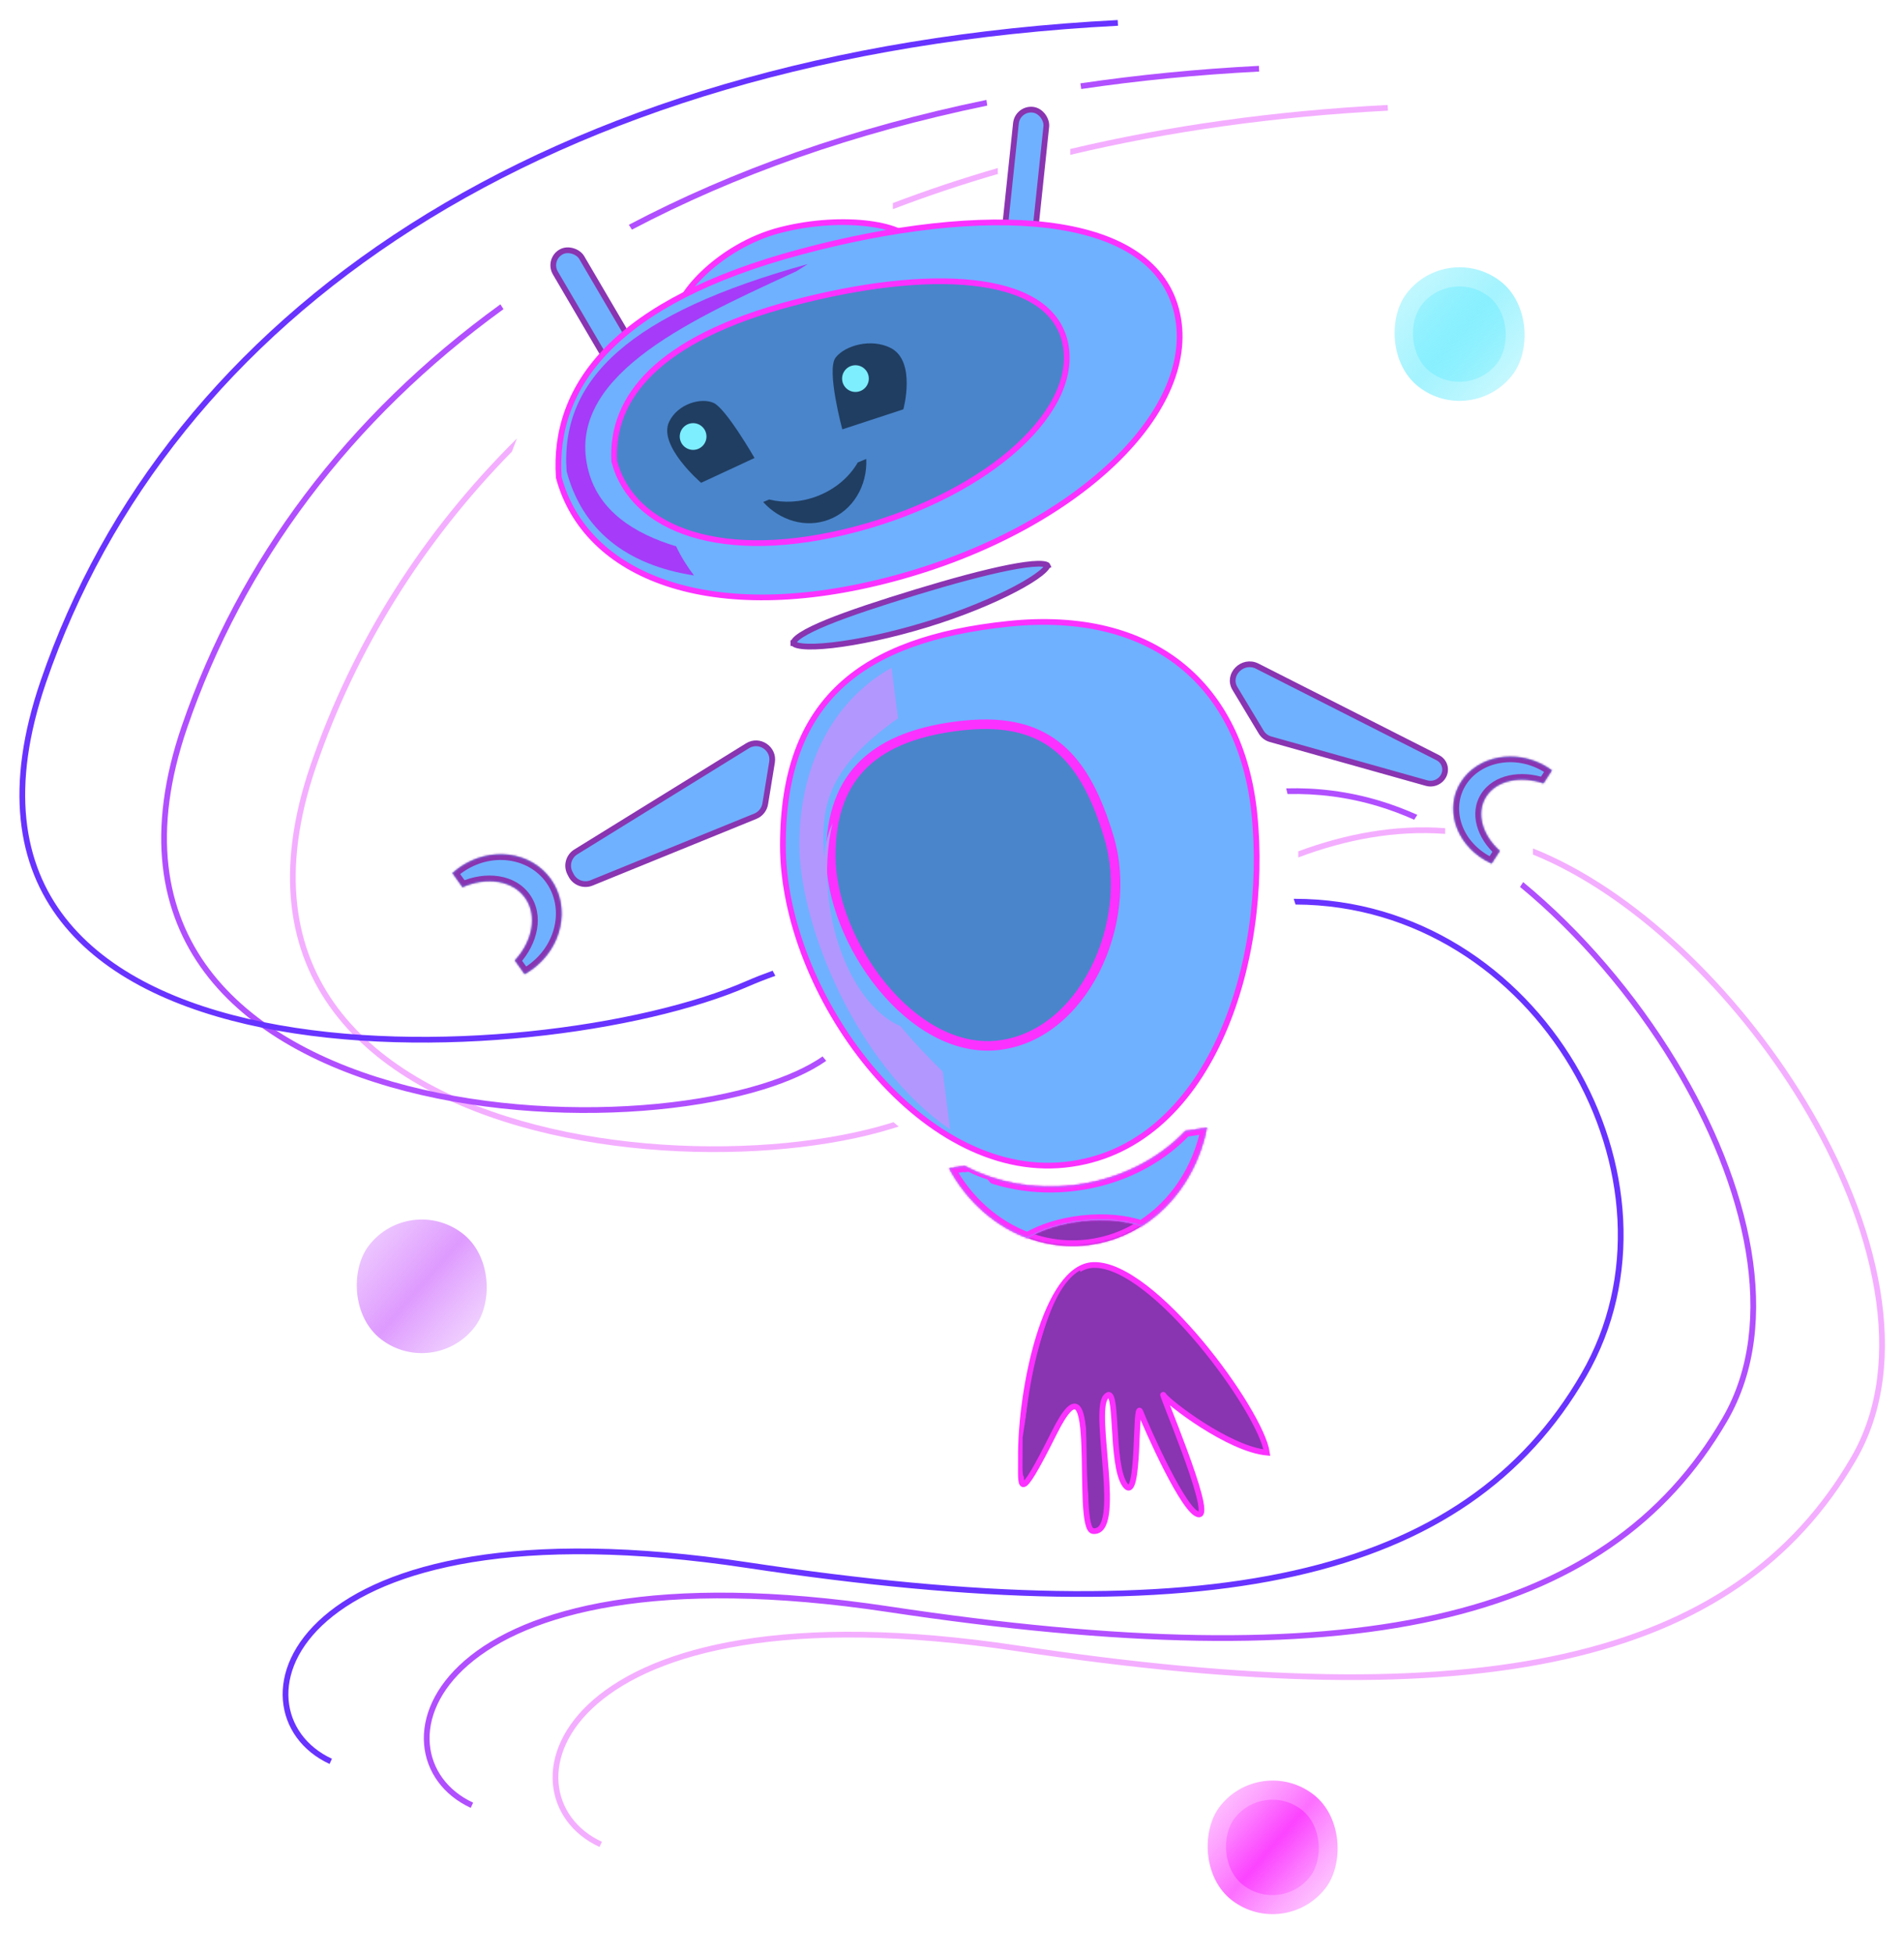 <svg width="998" height="1024" viewBox="0 0 998 1024" fill="none" xmlns="http://www.w3.org/2000/svg">
<g filter="url(#filter0_f_2_67)">
<path fill-rule="evenodd" clip-rule="evenodd" d="M162.829 400.756C184.737 337.019 221.084 279.166 270.955 229.757L268.323 236.663C221.185 284.718 186.705 340.521 165.666 401.731C146.82 456.565 154.385 497.881 177.092 528.239C199.865 558.686 238.055 578.364 280.926 589.428C323.772 600.485 371.104 602.886 411.906 598.934C432.304 596.958 451.039 593.398 466.742 588.555C467.276 588.39 467.806 588.224 468.332 588.057L471.053 590.329C469.926 590.701 468.784 591.065 467.626 591.422C451.69 596.337 432.75 599.929 412.195 601.92C371.092 605.901 323.404 603.488 280.177 592.333C236.975 581.184 198.038 561.251 174.69 530.036C151.276 498.733 143.726 456.337 162.829 400.756ZM530.939 550.449C559.901 525.14 593.874 496.102 631.117 473.656C636.515 470.403 641.977 467.291 647.499 464.351V460.957C641.442 464.144 635.463 467.534 629.569 471.086C591.968 493.748 557.662 523.105 528.607 548.501L530.939 550.449ZM757.499 436.989C731.198 435.032 705.385 439.987 680.499 449.32V446.12C705.318 436.944 731.135 432.055 757.499 433.979V436.989ZM803.499 447.817C855.179 468.745 908.56 519.898 943.969 578.326C963.212 610.079 977.087 643.887 982.498 676.022C987.909 708.158 984.843 738.522 970.34 763.523C939.384 816.888 890.824 850.688 819.693 866.612C748.491 882.552 654.712 880.566 533.479 862.29C412.044 843.983 342.901 863.143 311.13 890.605C295.221 904.357 288.633 920.258 289.78 934.534C290.929 948.818 299.806 961.199 314.239 967.86L315.496 965.136C301.958 958.889 293.825 947.404 292.771 934.293C291.716 921.174 297.736 906.149 313.092 892.875C343.853 866.286 411.874 846.991 533.032 865.257C654.394 883.552 748.607 885.6 820.348 869.54C892.161 853.463 941.495 819.229 972.935 765.028C987.89 739.248 990.945 708.121 985.457 675.524C979.968 642.927 965.922 608.762 946.535 576.771C910.677 517.602 856.343 465.552 803.499 444.585V447.817ZM320.601 190.549L317.305 189.293C342.101 170.196 369.357 152.801 399 137.314V140.699C370.627 155.619 344.473 172.298 320.601 190.549ZM468 109.62C485.85 102.801 504.387 96.584 523.6 91H523V88.055C504.009 93.568 485.672 99.698 468 106.415V109.62ZM727.508 57.996C667.77 61.084 612.206 68.981 561 81.142V78.063C612.207 65.948 667.722 58.082 727.353 55L727.508 57.996Z" fill="#F4AEFF"/>
</g>
<path fill-rule="evenodd" clip-rule="evenodd" d="M262.291 159.474C181.513 217.926 125.094 293.662 95.33 380.258C76.226 435.839 83.776 478.235 107.19 509.538C130.538 540.753 169.475 560.686 212.677 571.835C255.905 582.99 303.592 585.403 344.696 581.422C365.251 579.431 384.191 575.839 400.126 570.924C413.424 566.822 424.703 561.778 433.085 555.922L431.163 553.605C423.162 559.15 412.283 564.035 399.242 568.057C383.539 572.9 364.805 576.46 344.407 578.436C303.604 582.388 256.272 579.987 213.427 568.93C170.555 557.866 132.366 538.188 109.592 507.741C86.885 477.383 79.32 436.067 98.167 381.233C127.682 295.361 183.652 220.132 263.91 162.008L262.291 159.474ZM469.863 520.377L471.779 522.688C498.849 499.215 529.892 473.484 563.618 453.158C583.449 441.206 604.157 431.156 625.478 424.545L624.771 421.624C603.082 428.329 582.084 438.526 562.069 450.588C528.18 471.013 496.967 496.877 469.863 520.377ZM722.433 422.519C706.438 417.698 690.555 415.745 674.879 416.111L674.158 413.127C690.329 412.684 706.746 414.658 723.298 419.647C729.799 421.606 736.346 424.071 742.904 426.998L741.255 429.548C734.954 426.755 728.668 424.398 722.433 422.519ZM796.735 464.778C826.991 489.728 855.026 522.444 876.47 557.828C895.713 589.581 909.588 623.389 914.999 655.524C920.41 687.66 917.343 718.024 902.841 743.025C871.885 796.39 823.325 830.19 752.194 846.114C680.992 862.054 587.212 860.068 465.98 841.792C344.545 823.485 275.401 842.645 243.631 870.107C227.721 883.859 221.134 899.76 222.281 914.036C223.429 928.32 232.307 940.701 246.74 947.362L247.997 944.638C234.459 938.391 226.325 926.906 225.271 913.795C224.217 900.676 230.236 885.651 245.592 872.377C276.353 845.788 344.374 826.493 465.533 844.759C586.894 863.054 681.108 865.102 752.849 849.042C824.661 832.965 873.995 798.731 905.436 744.53C920.39 718.75 923.446 687.623 917.957 655.026C912.468 622.429 898.422 588.264 879.035 556.273C857.409 520.587 829.062 487.491 798.375 462.242L796.735 464.778ZM329.618 117.804L331.238 120.339C385.372 91.837 447.596 69.738 517.477 55.329L517.042 52.359C446.745 66.841 384.117 89.084 329.618 117.804ZM660.008 37.498C627.687 39.169 596.587 42.247 566.739 46.647L566.304 43.681C596.251 39.265 627.444 36.177 659.854 34.502L660.008 37.498Z" fill="#B14FFF"/>
<g filter="url(#filter1_f_2_67)">
<path fill-rule="evenodd" clip-rule="evenodd" d="M21.329 356.638C87.21 164.752 283.679 26.137 585.852 10.502L586.008 13.498C284.656 29.091 89.534 167.222 24.166 357.612C5.307 412.543 12.099 452.49 34.211 480.922C56.397 509.449 94.242 526.701 138.134 535.631C181.992 544.554 231.662 545.121 277.2 540.472C322.749 535.822 364.042 525.967 391.155 514.125C395.358 512.29 399.981 510.471 404.991 508.678L406.408 511.357C401.307 513.174 396.611 515.016 392.356 516.875C364.865 528.882 323.242 538.788 277.504 543.457C231.755 548.127 181.768 547.57 137.536 538.571C93.34 529.579 54.666 512.111 31.843 482.764C8.945 453.322 2.238 412.242 21.329 356.638ZM448.577 499.113L447.13 496.377C500.269 483.489 572.847 473.632 647.76 471.452L648.724 474.425C573.952 476.541 501.558 486.336 448.577 499.113ZM679.074 474.001C742.207 474.219 794.163 510.392 823.122 559.166C852.175 608.1 857.972 669.527 828.839 719.804C797.883 773.227 749.323 807.065 678.192 823.006C606.991 838.964 513.212 836.976 391.98 818.679C270.544 800.352 201.4 819.534 169.629 847.026C153.72 860.793 147.133 876.71 148.28 891C149.428 905.299 158.305 917.694 172.738 924.362L173.996 921.638C160.459 915.384 152.324 903.887 151.271 890.76C150.216 877.625 156.236 862.583 171.592 849.294C202.353 822.676 270.374 803.36 391.532 821.646C512.893 839.962 607.107 842.012 678.848 825.934C750.661 809.839 799.995 775.567 831.435 721.308C861.216 669.911 855.195 607.31 825.701 557.635C796.2 507.947 743.108 471 678.5 471C678.367 471 678.234 471 678.101 471L679.074 474.001Z" fill="#6833FF"/>
</g>
<path d="M549.085 296.294C549.081 296.295 549.12 296.615 548.528 297.425C547.934 298.237 546.912 299.248 545.429 300.431C542.478 302.783 537.959 305.61 532.172 308.658C520.616 314.745 504.204 321.614 485.675 327.267C467.136 332.924 449.316 336.648 436.152 338.128C429.555 338.87 424.207 339.039 420.546 338.635C418.7 338.432 417.409 338.096 416.621 337.698C415.859 337.313 415.856 337.041 415.856 336.989C415.856 336.988 415.856 336.987 415.856 336.986L414.356 337.011L415.856 336.986C415.851 336.695 416.005 336.16 416.73 335.348C417.439 334.553 418.557 333.65 420.115 332.652C423.224 330.659 427.823 328.452 433.663 326.067C445.325 321.306 461.665 315.949 480.27 310.272C498.861 304.599 516.045 299.958 528.776 297.441C535.154 296.18 540.342 295.467 544.007 295.406C545.85 295.375 547.203 295.512 548.097 295.771C548.539 295.899 548.802 296.039 548.947 296.148C549.049 296.226 549.077 296.276 549.085 296.294Z" fill="#6EB1FF" stroke="#8934B1" stroke-width="3"/>
<path d="M657.454 426.041C661.514 464.869 655.726 509.063 639.339 544.502C622.956 579.934 596.103 606.399 558.086 610.374C520.064 614.35 483.167 592.047 455.668 558.763C428.183 525.498 410.368 481.581 410.368 442.985C410.368 404.773 420.775 377.862 440.556 359.473C460.386 341.039 489.861 330.955 528.446 326.92C566.878 322.901 597.358 331.121 619.081 348.521C640.805 365.921 653.963 392.655 657.454 426.041Z" fill="#6FB1FF" stroke="#FB31FF" stroke-width="3"/>
<path d="M581.314 438.908C588.011 461.284 584.627 487.427 573.817 508.575C563.005 529.727 544.998 545.482 522.748 547.809C500.592 550.125 478.826 536.933 462.414 516.968C446.029 497.036 435.471 470.911 435.471 448.499C435.471 426.683 441.639 410.92 453.176 399.983C464.778 388.985 482.152 382.538 505.214 380.126C528.072 377.736 543.902 382.404 555.544 392.392C567.294 402.473 575.138 418.271 581.314 438.908Z" fill="#4A85CB" stroke="#FB31FF" stroke-width="5"/>
<path d="M298.746 457.534C296.717 453.59 298.063 448.748 301.836 446.416L391.812 390.809C398.012 386.977 405.844 392.216 404.669 399.409L401.108 421.222C400.631 424.145 398.667 426.609 395.924 427.725L310.096 462.66C306.018 464.32 301.347 462.591 299.333 458.675L298.746 457.534Z" fill="#6FB1FF" stroke="#8934B1" stroke-width="3"/>
<mask id="path-8-inside-1_2_67" fill="white">
<path fill-rule="evenodd" clip-rule="evenodd" d="M274.999 510.489C276.241 509.793 277.459 509.021 278.647 508.172C294.731 496.675 299.233 475.411 288.702 460.678C278.171 445.944 256.595 443.32 240.511 454.816C239.323 455.666 238.198 456.568 237.137 457.518L242.426 464.917C255.057 459.343 268.67 461.285 275.231 470.464C281.792 479.643 279.223 493.153 269.86 503.299L274.999 510.489Z"/>
</mask>
<path fill-rule="evenodd" clip-rule="evenodd" d="M274.999 510.489C276.241 509.793 277.459 509.021 278.647 508.172C294.731 496.675 299.233 475.411 288.702 460.678C278.171 445.944 256.595 443.32 240.511 454.816C239.323 455.666 238.198 456.568 237.137 457.518L242.426 464.917C255.057 459.343 268.67 461.285 275.231 470.464C281.792 479.643 279.223 493.153 269.86 503.299L274.999 510.489Z" fill="#6FB1FF"/>
<path d="M274.999 510.489L272.558 512.234L274.121 514.42L276.466 513.106L274.999 510.489ZM237.137 457.518L235.136 455.282L233.133 457.075L234.696 459.262L237.137 457.518ZM242.426 464.917L239.986 466.662L241.405 468.647L243.638 467.662L242.426 464.917ZM269.86 503.299L267.655 501.264L266 503.058L267.419 505.043L269.86 503.299ZM276.903 505.731C275.804 506.517 274.678 507.23 273.532 507.872L276.466 513.106C277.803 512.357 279.114 511.525 280.391 510.612L276.903 505.731ZM286.262 462.422C295.688 475.611 291.845 495.051 276.903 505.731L280.391 510.612C297.618 498.3 302.778 475.212 291.143 458.933L286.262 462.422ZM242.255 457.257C257.198 446.577 276.835 449.234 286.262 462.422L291.143 458.933C279.508 442.654 255.993 440.063 238.766 452.376L242.255 457.257ZM239.138 459.753C240.117 458.876 241.156 458.042 242.255 457.257L238.766 452.376C237.489 453.289 236.278 454.26 235.136 455.282L239.138 459.753ZM234.696 459.262L239.986 466.662L244.867 463.173L239.578 455.773L234.696 459.262ZM277.672 468.72C269.985 457.964 254.608 456.262 241.215 462.173L243.638 467.662C255.507 462.423 267.356 464.606 272.791 472.209L277.672 468.72ZM272.064 505.333C281.993 494.575 285.359 479.475 277.672 468.72L272.791 472.209C278.225 479.812 276.454 491.73 267.655 501.264L272.064 505.333ZM267.419 505.043L272.558 512.234L277.44 508.745L272.3 501.554L267.419 505.043Z" fill="#8934B1" mask="url(#path-8-inside-1_2_67)"/>
<path d="M757.435 404.009C757.75 401.119 756.24 398.371 753.602 397.033L659.01 349.085C651.349 345.201 642.972 353.58 647.308 360.789L661.085 383.69C662.165 385.485 663.917 386.806 665.994 387.389L747.727 410.355C752.246 411.625 756.94 408.556 757.435 404.009Z" fill="#6FB1FF" stroke="#8934B1" stroke-width="3"/>
<mask id="path-11-inside-2_2_67" fill="white">
<path fill-rule="evenodd" clip-rule="evenodd" d="M781.86 452.525C780.665 451.989 779.487 451.385 778.331 450.712C762.684 441.592 757.122 423.186 765.908 409.6C774.694 396.014 794.5 392.393 810.147 401.512C811.303 402.186 812.403 402.91 813.447 403.679L809.035 410.503C796.974 406.375 784.496 408.912 779.023 417.376C773.549 425.84 776.813 437.552 786.148 445.895L781.86 452.525Z"/>
</mask>
<path fill-rule="evenodd" clip-rule="evenodd" d="M781.86 452.525C780.665 451.989 779.487 451.385 778.331 450.712C762.684 441.592 757.122 423.186 765.908 409.6C774.694 396.014 794.5 392.393 810.147 401.512C811.303 402.186 812.403 402.91 813.447 403.679L809.035 410.503C796.974 406.375 784.496 408.912 779.023 417.376C773.549 425.84 776.813 437.552 786.148 445.895L781.86 452.525Z" fill="#6FB1FF"/>
<path d="M781.86 452.525L784.452 454.036L782.989 456.299L780.517 455.191L781.86 452.525ZM813.447 403.679L815.344 401.336L817.503 402.927L816.039 405.19L813.447 403.679ZM809.035 410.503L811.627 412.013L810.295 414.073L807.953 413.272L809.035 410.503ZM786.148 445.895L788.26 443.726L790.072 445.346L788.74 447.405L786.148 445.895ZM779.96 448.192C781.023 448.812 782.106 449.367 783.204 449.859L780.517 455.191C779.224 454.612 777.95 453.958 776.702 453.231L779.96 448.192ZM768.5 411.111C760.782 423.046 765.462 439.743 779.96 448.192L776.702 453.231C759.906 443.442 753.463 423.326 763.316 408.089L768.5 411.111ZM808.518 404.031C794.02 395.581 776.218 399.175 768.5 411.111L763.316 408.089C773.169 392.852 794.98 389.204 811.776 398.993L808.518 404.031ZM811.551 406.023C810.593 405.317 809.581 404.651 808.518 404.031L811.776 398.993C813.024 399.72 814.214 400.503 815.344 401.336L811.551 406.023ZM816.039 405.19L811.627 412.013L806.443 408.992L810.856 402.169L816.039 405.19ZM776.431 415.866C782.984 405.732 797.313 403.352 810.117 407.734L807.953 413.272C796.636 409.399 786.008 412.093 781.615 418.887L776.431 415.866ZM784.037 448.064C774.126 439.207 769.877 426 776.431 415.866L781.615 418.887C777.221 425.681 779.5 435.897 788.26 443.726L784.037 448.064ZM788.74 447.405L784.452 454.036L779.269 451.015L783.556 444.384L788.74 447.405Z" fill="#8934B1" mask="url(#path-11-inside-2_2_67)"/>
<path d="M573.155 662.888C548.025 663.655 534.735 728.642 535.129 764.194C535.291 778.713 532.782 790.416 552.608 750.772C577.391 701.218 562.963 801.39 572.943 802.326C589.06 803.837 572.548 740.928 579.529 732.099C586.509 723.27 581.806 767.456 589.744 778.241C597.682 789.027 594.654 731.844 597.81 739.949C600.965 748.055 621.264 794.027 628.575 793.597C635.887 793.167 606.92 726.3 609.832 731.036C612.161 734.824 644.092 759.351 664.052 761.223C661.032 739.742 604.567 661.929 573.155 662.888Z" fill="#8934B1" stroke="#FB31FF" stroke-width="3"/>
<g filter="url(#filter2_f_2_67)">
<rect x="771.597" y="224.129" width="70" height="70" rx="35" transform="rotate(-142.584 771.597 224.129)" fill="url(#paint0_linear_2_67)"/>
</g>
<g filter="url(#filter3_f_2_67)">
<rect x="769.597" y="210.129" width="50" height="50" rx="25" transform="rotate(-142.584 769.597 210.129)" fill="url(#paint1_linear_2_67)"/>
</g>
<g filter="url(#filter4_f_2_67)">
<rect x="673.597" y="1017.13" width="70" height="70" rx="35" transform="rotate(-142.584 673.597 1017.13)" fill="url(#paint2_linear_2_67)"/>
</g>
<g filter="url(#filter5_f_2_67)">
<rect x="671.597" y="1003.13" width="50" height="50" rx="25" transform="rotate(-142.584 671.597 1003.13)" fill="url(#paint3_linear_2_67)"/>
</g>
<g filter="url(#filter6_f_2_67)">
<rect x="227.597" y="723.129" width="70" height="70" rx="35" transform="rotate(-142.584 227.597 723.129)" fill="url(#paint4_linear_2_67)"/>
</g>
<path d="M478.046 127.368C478.275 128.273 478.121 129.101 477.543 129.968C476.929 130.888 475.827 131.855 474.16 132.848C470.825 134.835 465.694 136.659 459.277 138.447C452.889 140.227 445.363 141.936 437.307 143.737C436.588 143.897 435.866 144.058 435.14 144.22C427.737 145.873 419.953 147.61 412.302 149.546C398.318 153.083 386.145 158.338 376.589 162.462C374.6 163.321 372.725 164.13 370.97 164.865C365.803 167.029 361.835 168.478 359.031 168.78C357.646 168.929 356.747 168.771 356.173 168.459C355.662 168.181 355.218 167.676 354.954 166.632C354.417 164.507 355.193 161.124 357.607 156.851C359.975 152.662 363.755 147.91 368.692 143.193C378.565 133.758 392.904 124.619 409.368 120.454C425.944 116.261 442.692 115.561 455.592 117.239C462.048 118.078 467.47 119.504 471.404 121.339C475.413 123.208 477.531 125.332 478.046 127.368Z" fill="#6FB1FF" stroke="#FB31FF" stroke-width="3"/>
<rect x="533.354" y="56.649" width="16" height="83" rx="8" transform="rotate(6.02 533.354 56.649)" fill="#6FB1FF" stroke="#8934B1" stroke-width="3"/>
<rect x="287.053" y="136.147" width="16" height="83" rx="8" transform="rotate(-30.391 287.053 136.147)" fill="#6FB1FF" stroke="#8934B1" stroke-width="3"/>
<path d="M616.478 162.077C623.377 187.86 610.687 216.603 583.874 242.309C557.104 267.973 516.511 290.326 468.425 303.194C420.331 316.064 379.845 315.752 349.699 305.733C319.641 295.743 299.878 276.125 292.891 250.207C291.218 225.894 298.855 202.857 318.8 182.662C338.831 162.381 371.344 144.904 419.488 132.02C467.673 119.126 513.619 113.674 549.215 118.013C584.871 122.359 609.614 136.427 616.478 162.077Z" fill="#6FB1FF" stroke="#FB31FF" stroke-width="3"/>
<path d="M557.971 178.208C562.656 195.899 553.27 215.9 533.483 234.016C513.755 252.076 483.988 267.945 448.846 277.252C413.695 286.56 384.263 286.607 362.486 279.843C340.8 273.106 326.761 259.651 321.983 241.825C321.044 225.025 326.795 209.023 341.452 194.869C356.202 180.627 380.018 168.217 415.215 158.896C450.45 149.565 483.949 145.453 509.786 148.234C535.713 151.024 553.321 160.652 557.971 178.208Z" fill="#4A85CB" stroke="#FB31FF" stroke-width="3"/>
<path fill-rule="evenodd" clip-rule="evenodd" d="M400.015 263.069C408.826 272.784 422.21 276.873 434.311 272.346C447.133 267.549 454.692 254.511 454.07 240.485L449.603 242.352C445.187 250.002 437.678 256.506 428.062 260.103C419.583 263.276 410.857 263.667 403.185 261.745L400.015 263.069Z" fill="#203E62"/>
<path d="M437.958 187.437C442.842 181 456.637 177.143 466.85 182.337C480.418 189.237 473.5 214.5 473.5 214.5L441.5 225C441.5 225 433.073 193.875 437.958 187.437Z" fill="#203E62"/>
<path d="M374.047 211.13C367.513 208.193 355.335 211.54 350.75 220.966C344.659 233.489 367.5 253 367.5 253L395.5 240C395.5 240 380.58 214.067 374.047 211.13Z" fill="#203E62"/>
<circle cx="448.396" cy="198.396" r="7" transform="rotate(-3.336 448.396 198.396)" fill="#7DEEFE"/>
<circle cx="363.302" cy="228.747" r="7" transform="rotate(-3.336 363.302 228.747)" fill="#7DEEFE"/>
<mask id="path-29-inside-3_2_67" fill="white">
<path fill-rule="evenodd" clip-rule="evenodd" d="M497.613 612.28C512.212 639.298 540.272 656.062 570.181 652.501C601.868 648.729 626.182 623.267 632.511 591L621.363 592.759C607.141 607.71 586.545 618.328 562.779 621.158C541.823 623.653 521.84 619.681 505.523 611.032L497.613 612.28Z"/>
</mask>
<path fill-rule="evenodd" clip-rule="evenodd" d="M497.613 612.28C512.212 639.298 540.272 656.062 570.181 652.501C601.868 648.729 626.182 623.267 632.511 591L621.363 592.759C607.141 607.71 586.545 618.328 562.779 621.158C541.823 623.653 521.84 619.681 505.523 611.032L497.613 612.28Z" fill="#8934B1"/>
<path d="M497.613 612.28L497.145 609.317L492.958 609.977L494.974 613.706L497.613 612.28ZM632.511 591L635.455 591.577L636.281 587.368L632.044 588.037L632.511 591ZM621.363 592.759L620.895 589.795L619.89 589.954L619.189 590.691L621.363 592.759ZM505.523 611.032L506.928 608.382L506.044 607.913L505.056 608.069L505.523 611.032ZM494.974 613.706C510.071 641.646 539.232 659.207 570.535 655.48L569.826 649.522C541.311 652.917 514.353 636.95 500.252 610.854L494.974 613.706ZM570.535 655.48C603.704 651.532 628.914 624.925 635.455 591.577L629.568 590.423C623.451 621.609 600.033 645.926 569.826 649.522L570.535 655.48ZM632.044 588.037L620.895 589.795L621.83 595.722L632.979 593.963L632.044 588.037ZM619.189 590.691C605.468 605.116 585.524 615.429 562.424 618.179L563.134 624.137C587.565 621.228 608.814 610.304 623.536 594.826L619.189 590.691ZM562.424 618.179C542.058 620.603 522.691 616.737 506.928 608.382L504.118 613.683C520.989 622.626 541.587 626.702 563.134 624.137L562.424 618.179ZM505.056 608.069L497.145 609.317L498.08 615.244L505.991 613.996L505.056 608.069Z" fill="#FB31FF" mask="url(#path-29-inside-3_2_67)"/>
<path fill-rule="evenodd" clip-rule="evenodd" d="M538.61 648.721C521.511 642.396 506.861 629.395 497.613 612.28L505.523 611.032C521.84 619.681 541.823 623.653 562.779 621.158C586.545 618.328 607.141 607.71 621.363 592.759L632.511 591C628.231 612.822 615.725 631.531 598.276 642.524C589.944 639.695 579.082 638.599 567.419 639.88C556.133 641.12 546.063 644.371 538.61 648.721Z" fill="#6FB1FF"/>
<mask id="path-32-inside-4_2_67" fill="white">
<path fill-rule="evenodd" clip-rule="evenodd" d="M538.61 648.721C521.511 642.396 506.861 629.395 497.613 612.28L505.523 611.032C521.84 619.681 541.823 623.653 562.779 621.158C586.545 618.328 607.141 607.71 621.363 592.759L632.511 591C628.231 612.822 615.725 631.531 598.276 642.524C589.944 639.695 579.082 638.599 567.419 639.88C556.133 641.12 546.063 644.371 538.61 648.721Z"/>
</mask>
<path fill-rule="evenodd" clip-rule="evenodd" d="M538.61 648.721C521.511 642.396 506.861 629.395 497.613 612.28L505.523 611.032C521.84 619.681 541.823 623.653 562.779 621.158C586.545 618.328 607.141 607.71 621.363 592.759L632.511 591C628.231 612.822 615.725 631.531 598.276 642.524C589.944 639.695 579.082 638.599 567.419 639.88C556.133 641.12 546.063 644.371 538.61 648.721Z" fill="#6FB1FF"/>
<path d="M497.613 612.28L497.145 609.317L492.958 609.977L494.974 613.706L497.613 612.28ZM538.61 648.721L537.57 651.535L538.899 652.027L540.123 651.312L538.61 648.721ZM505.523 611.032L506.928 608.382L506.044 607.913L505.056 608.069L505.523 611.032ZM562.779 621.158L563.134 624.137L562.779 621.158ZM621.363 592.759L620.895 589.795L619.89 589.954L619.189 590.691L621.363 592.759ZM632.511 591L635.455 591.577L636.281 587.368L632.044 588.037L632.511 591ZM598.276 642.524L597.311 645.365L598.665 645.825L599.875 645.063L598.276 642.524ZM567.419 639.88L567.746 642.862L567.419 639.88ZM494.974 613.706C504.544 631.419 519.741 644.939 537.57 651.535L539.651 645.907C523.281 639.852 509.178 627.372 500.252 610.854L494.974 613.706ZM505.056 608.069L497.145 609.317L498.08 615.244L505.991 613.996L505.056 608.069ZM562.424 618.179C542.058 620.603 522.691 616.737 506.928 608.382L504.118 613.683C520.989 622.626 541.587 626.702 563.134 624.137L562.424 618.179ZM619.189 590.691C605.468 605.116 585.524 615.429 562.424 618.179L563.134 624.137C587.565 621.228 608.814 610.304 623.536 594.826L619.189 590.691ZM632.044 588.037L620.895 589.795L621.83 595.722L632.979 593.963L632.044 588.037ZM599.875 645.063C618.074 633.597 631.028 614.15 635.455 591.577L629.568 590.423C625.435 611.494 613.376 629.465 596.677 639.986L599.875 645.063ZM567.746 642.862C579.057 641.62 589.467 642.701 597.311 645.365L599.24 639.684C590.421 636.689 579.107 635.578 567.091 636.898L567.746 642.862ZM540.123 651.312C547.153 647.208 556.805 644.065 567.746 642.862L567.091 636.898C555.461 638.176 544.972 641.533 537.098 646.13L540.123 651.312Z" fill="#FB31FF" mask="url(#path-32-inside-4_2_67)"/>
<g filter="url(#filter7_f_2_67)">
<path fill-rule="evenodd" clip-rule="evenodd" d="M419 442.5C419 406.112 433.224 369.013 467.331 349.943L470.686 376.409C434.85 401.918 429.745 420.934 431.973 449.658C432.43 442.683 433.936 436.573 436.452 431.269C433.64 442.751 432.752 456.103 434.295 470.208C437.884 503.012 453.518 529.788 471.876 537.684C478.784 545.937 486.297 553.934 494.155 561.559L497.987 591.785C448.876 558.368 419 484.472 419 442.5Z" fill="#B297FF"/>
</g>
<g filter="url(#filter8_f_2_67)">
<path fill-rule="evenodd" clip-rule="evenodd" d="M423.347 138.403C330.566 164.089 293.577 198.303 297 247C305.125 277.361 327.795 295.997 363.765 301.564C360.103 296.787 356.96 291.69 354.392 286.289C331.851 279.501 313.975 267.459 308.5 247C295.48 198.346 358.768 169.179 413.687 143.869C414.97 143.277 416.249 142.688 417.522 142.101C419.432 140.846 421.374 139.612 423.347 138.403Z" fill="#A63BF9"/>
</g>
<g filter="url(#filter9_f_2_67)">
<path fill-rule="evenodd" clip-rule="evenodd" d="M517.69 618.068C514.142 617.033 510.77 615.664 507.63 614L503 614.73C511.545 630.544 527.968 640.356 545.474 638.272C554.135 637.241 561.854 633.442 568 627.762C562.425 630.531 555.88 632.125 548.88 632.125C535.75 632.125 524.223 626.516 517.69 618.068Z" fill="#6FB1FF"/>
</g>
<g filter="url(#filter10_f_2_67)">
<path fill-rule="evenodd" clip-rule="evenodd" d="M566.185 665.666C547.892 675.95 541.058 720.427 536.623 749.288C536.419 750.612 536.221 751.903 536.027 753.156C536.027 766.72 535.601 773.486 536.644 773.721C538.05 774.037 542.125 762.49 553.506 739.733C568.759 709.232 569.159 735.454 569.538 760.346C569.774 775.896 570.003 790.927 573.841 791.287C575.772 791.468 577.234 790.725 578.325 789.26L566.185 665.666Z" fill="#8934B1"/>
</g>
<defs>
<filter id="filter0_f_2_67" x="142" y="45" width="855.999" height="932.86" filterUnits="userSpaceOnUse" color-interpolation-filters="sRGB">
<feFlood flood-opacity="0" result="BackgroundImageFix"/>
<feBlend mode="normal" in="SourceGraphic" in2="BackgroundImageFix" result="shape"/>
<feGaussianBlur stdDeviation="5" result="effect1_foregroundBlur_2_67"/>
</filter>
<filter id="filter1_f_2_67" x="0.188" y="0.502" width="860.825" height="933.86" filterUnits="userSpaceOnUse" color-interpolation-filters="sRGB">
<feFlood flood-opacity="0" result="BackgroundImageFix"/>
<feBlend mode="normal" in="SourceGraphic" in2="BackgroundImageFix" result="shape"/>
<feGaussianBlur stdDeviation="5" result="effect1_foregroundBlur_2_67"/>
</filter>
<filter id="filter2_f_2_67" x="710.063" y="120.063" width="110.004" height="110.004" filterUnits="userSpaceOnUse" color-interpolation-filters="sRGB">
<feFlood flood-opacity="0" result="BackgroundImageFix"/>
<feBlend mode="normal" in="SourceGraphic" in2="BackgroundImageFix" result="shape"/>
<feGaussianBlur stdDeviation="10" result="effect1_foregroundBlur_2_67"/>
</filter>
<filter id="filter3_f_2_67" x="719.93" y="130.082" width="90.003" height="90.003" filterUnits="userSpaceOnUse" color-interpolation-filters="sRGB">
<feFlood flood-opacity="0" result="BackgroundImageFix"/>
<feBlend mode="normal" in="SourceGraphic" in2="BackgroundImageFix" result="shape"/>
<feGaussianBlur stdDeviation="10" result="effect1_foregroundBlur_2_67"/>
</filter>
<filter id="filter4_f_2_67" x="612.063" y="913.063" width="110.004" height="110.004" filterUnits="userSpaceOnUse" color-interpolation-filters="sRGB">
<feFlood flood-opacity="0" result="BackgroundImageFix"/>
<feBlend mode="normal" in="SourceGraphic" in2="BackgroundImageFix" result="shape"/>
<feGaussianBlur stdDeviation="10" result="effect1_foregroundBlur_2_67"/>
</filter>
<filter id="filter5_f_2_67" x="621.93" y="923.082" width="90.003" height="90.003" filterUnits="userSpaceOnUse" color-interpolation-filters="sRGB">
<feFlood flood-opacity="0" result="BackgroundImageFix"/>
<feBlend mode="normal" in="SourceGraphic" in2="BackgroundImageFix" result="shape"/>
<feGaussianBlur stdDeviation="10" result="effect1_foregroundBlur_2_67"/>
</filter>
<filter id="filter6_f_2_67" x="166.063" y="619.063" width="110.004" height="110.004" filterUnits="userSpaceOnUse" color-interpolation-filters="sRGB">
<feFlood flood-opacity="0" result="BackgroundImageFix"/>
<feBlend mode="normal" in="SourceGraphic" in2="BackgroundImageFix" result="shape"/>
<feGaussianBlur stdDeviation="10" result="effect1_foregroundBlur_2_67"/>
</filter>
<filter id="filter7_f_2_67" x="379" y="309.943" width="158.987" height="321.843" filterUnits="userSpaceOnUse" color-interpolation-filters="sRGB">
<feFlood flood-opacity="0" result="BackgroundImageFix"/>
<feBlend mode="normal" in="SourceGraphic" in2="BackgroundImageFix" result="shape"/>
<feGaussianBlur stdDeviation="20" result="effect1_foregroundBlur_2_67"/>
</filter>
<filter id="filter8_f_2_67" x="256.784" y="98.403" width="206.563" height="243.161" filterUnits="userSpaceOnUse" color-interpolation-filters="sRGB">
<feFlood flood-opacity="0" result="BackgroundImageFix"/>
<feBlend mode="normal" in="SourceGraphic" in2="BackgroundImageFix" result="shape"/>
<feGaussianBlur stdDeviation="20" result="effect1_foregroundBlur_2_67"/>
</filter>
<filter id="filter9_f_2_67" x="483" y="594" width="105" height="64.55" filterUnits="userSpaceOnUse" color-interpolation-filters="sRGB">
<feFlood flood-opacity="0" result="BackgroundImageFix"/>
<feBlend mode="normal" in="SourceGraphic" in2="BackgroundImageFix" result="shape"/>
<feGaussianBlur stdDeviation="10" result="effect1_foregroundBlur_2_67"/>
</filter>
<filter id="filter10_f_2_67" x="505.941" y="635.666" width="102.384" height="185.648" filterUnits="userSpaceOnUse" color-interpolation-filters="sRGB">
<feFlood flood-opacity="0" result="BackgroundImageFix"/>
<feBlend mode="normal" in="SourceGraphic" in2="BackgroundImageFix" result="shape"/>
<feGaussianBlur stdDeviation="15" result="effect1_foregroundBlur_2_67"/>
</filter>
<linearGradient id="paint0_linear_2_67" x1="727.259" y1="196.001" x2="903.216" y2="206.937" gradientUnits="userSpaceOnUse">
<stop offset="0" stop-color="#60ECFF" stop-opacity="0"/>
<stop offset="0.474" stop-color="#7DEEFE" stop-opacity="0.7"/>
<stop offset="1" stop-color="#60ECFF" stop-opacity="0"/>
</linearGradient>
<linearGradient id="paint1_linear_2_67" x1="737.927" y1="190.038" x2="863.61" y2="197.849" gradientUnits="userSpaceOnUse">
<stop offset="0" stop-color="#60ECFF" stop-opacity="0"/>
<stop offset="0.474" stop-color="#7DEEFE" stop-opacity="0.7"/>
<stop offset="1" stop-color="#60ECFF" stop-opacity="0"/>
</linearGradient>
<linearGradient id="paint2_linear_2_67" x1="629.259" y1="989.001" x2="805.216" y2="999.937" gradientUnits="userSpaceOnUse">
<stop offset="0" stop-color="#FDA2FF" stop-opacity="0"/>
<stop offset="0.474" stop-color="#FB31FF" stop-opacity="0.7"/>
<stop offset="1" stop-color="#FEB3FF" stop-opacity="0"/>
</linearGradient>
<linearGradient id="paint3_linear_2_67" x1="639.927" y1="983.038" x2="765.61" y2="990.849" gradientUnits="userSpaceOnUse">
<stop offset="0" stop-color="#FDA2FF" stop-opacity="0"/>
<stop offset="0.474" stop-color="#FB31FF" stop-opacity="0.7"/>
<stop offset="1" stop-color="#FEB3FF" stop-opacity="0"/>
</linearGradient>
<linearGradient id="paint4_linear_2_67" x1="183.259" y1="695.001" x2="359.216" y2="705.937" gradientUnits="userSpaceOnUse">
<stop offset="0" stop-color="#E1A3FF" stop-opacity="0"/>
<stop offset="0.474" stop-color="#D06FFE" stop-opacity="0.7"/>
<stop offset="1" stop-color="#DA8CFF" stop-opacity="0"/>
</linearGradient>
</defs>
</svg>
